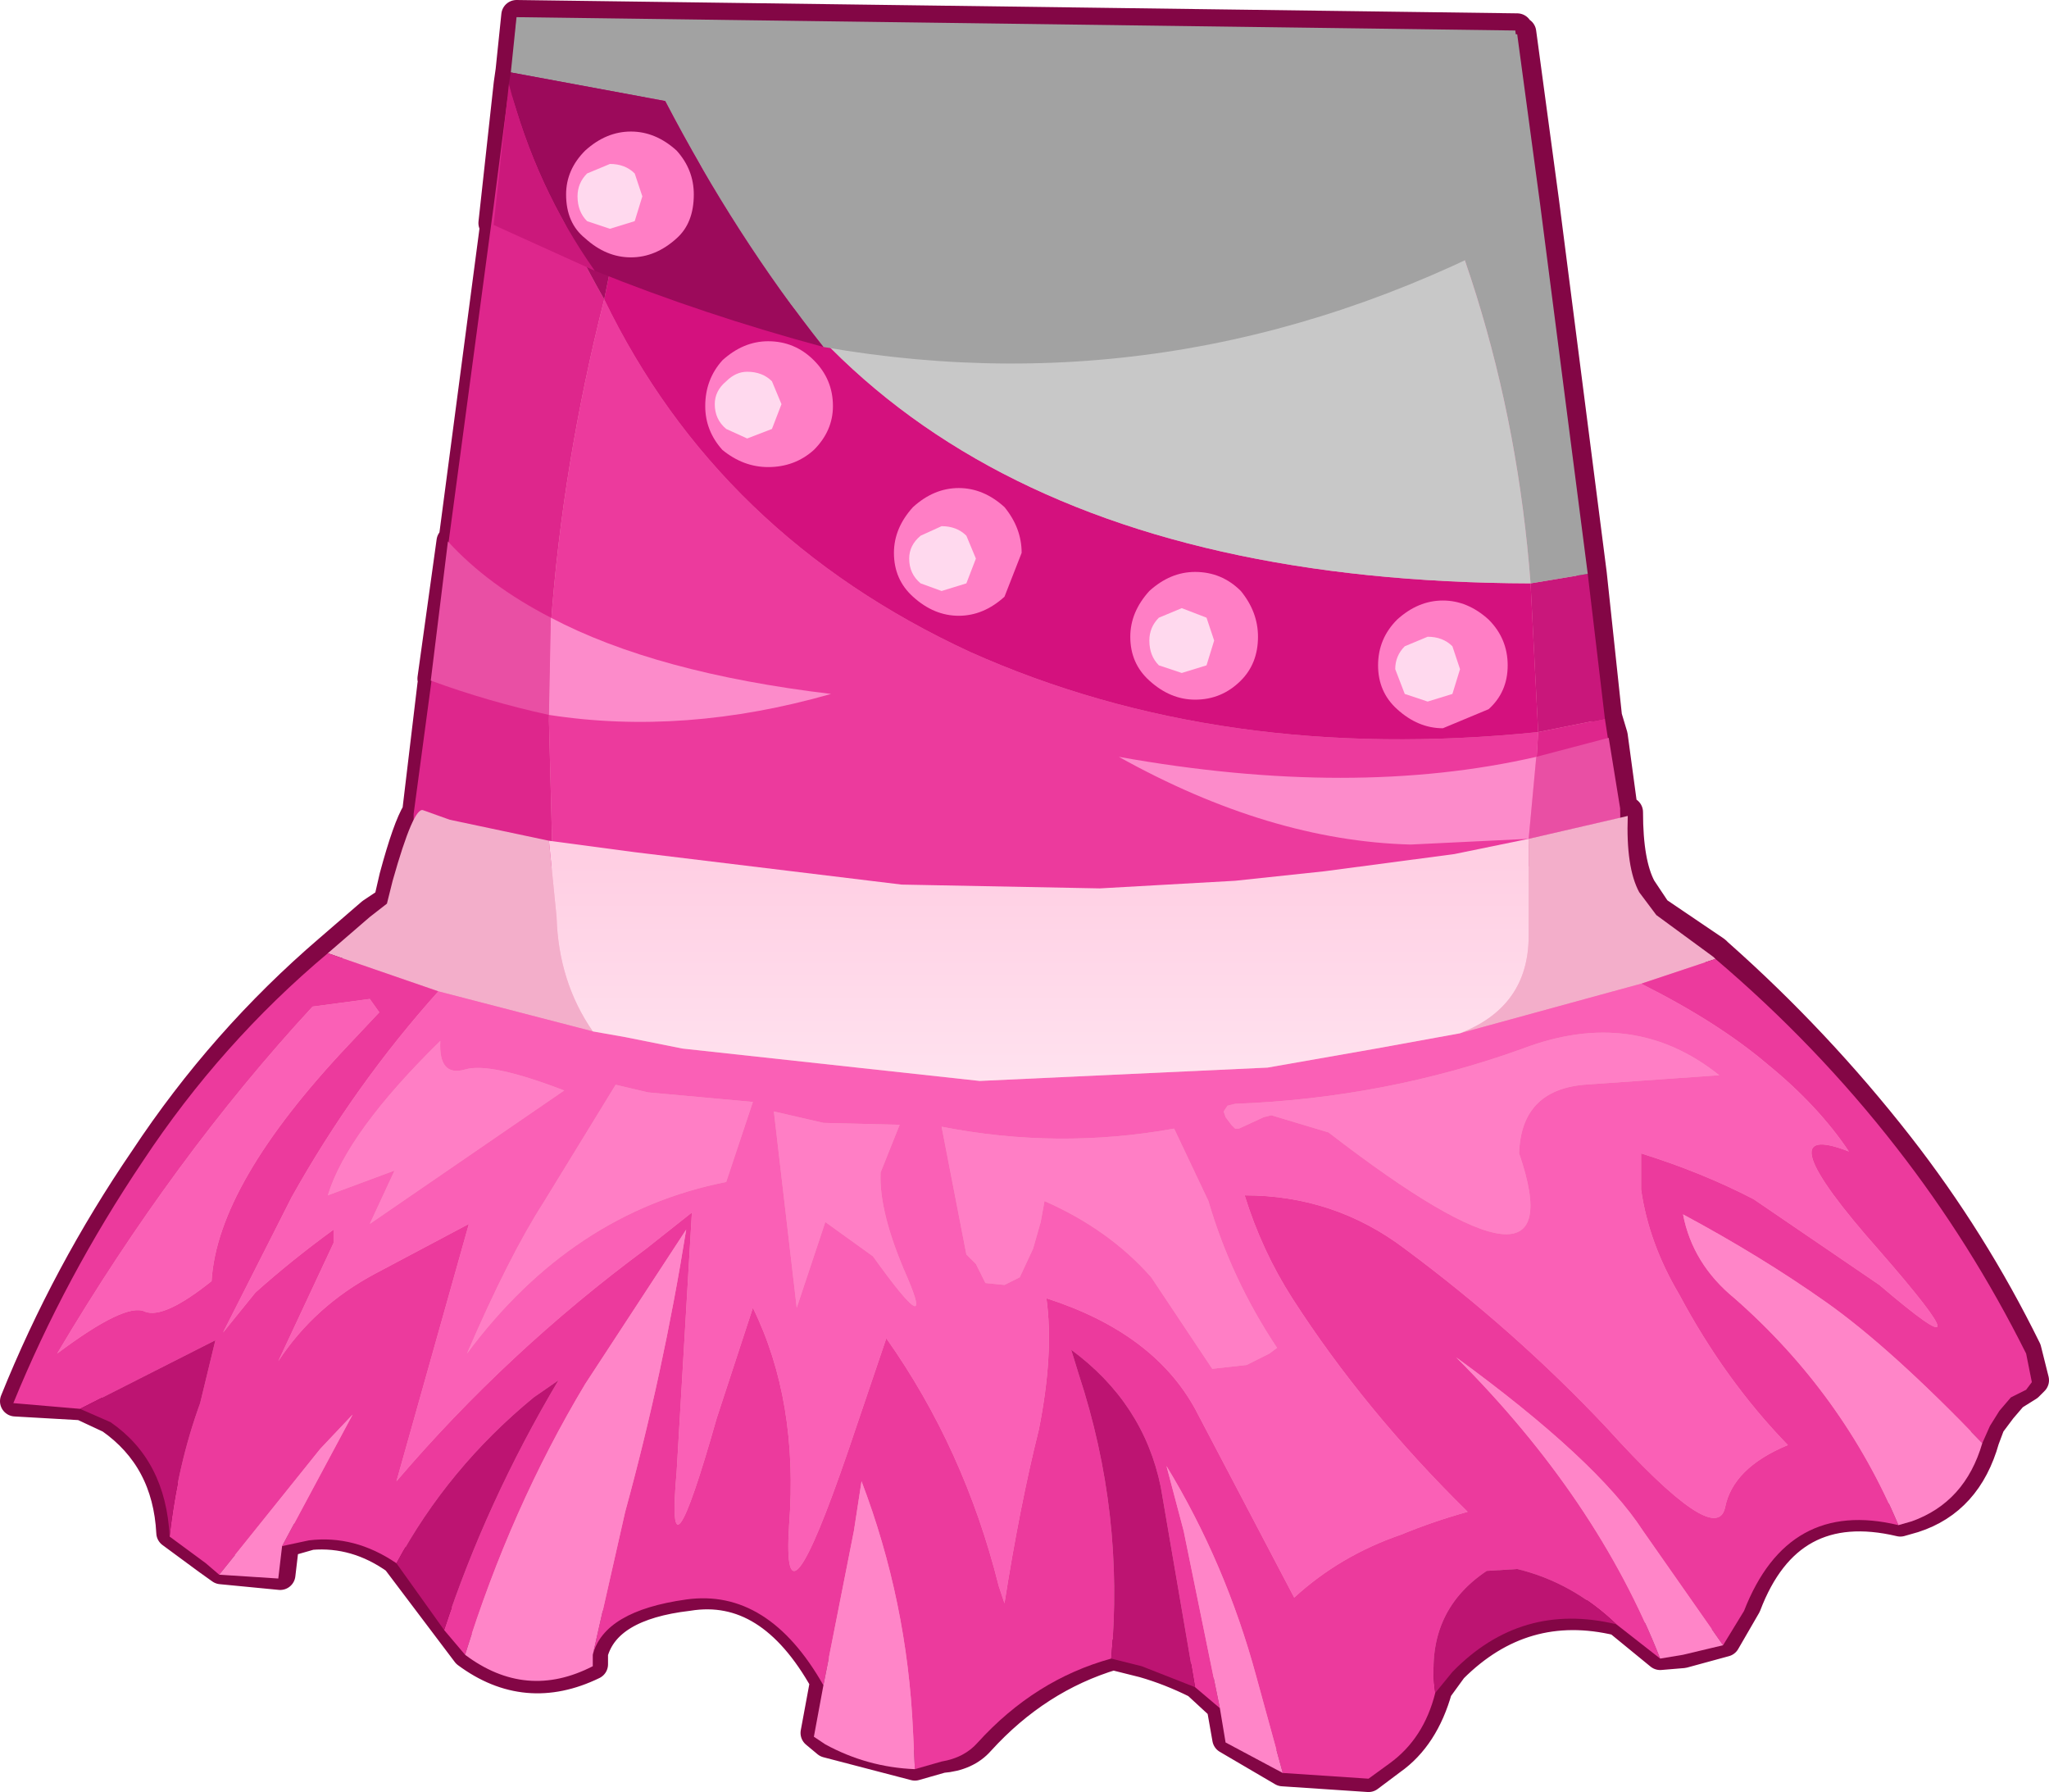 <?xml version="1.0" encoding="UTF-8" standalone="no"?>
<svg xmlns:xlink="http://www.w3.org/1999/xlink" height="47.0px" width="53.75px" xmlns="http://www.w3.org/2000/svg">
  <g transform="matrix(1.0, 0.0, 0.0, 1.0, 0.35, 0.4)">
    <path d="M15.65 36.3 L15.65 36.2 15.75 36.4 15.65 36.3" fill="url(#gradient0)" fill-rule="evenodd" stroke="none"/>
    <path d="M15.65 36.3 L15.75 36.4" fill="none" stroke="#660000" stroke-linecap="round" stroke-linejoin="round" stroke-width="0.05"/>
    <path d="M41.4 14.65 L41.8 18.4 41.95 18.9 42.2 20.75 42.25 20.95 42.35 20.9 Q42.35 22.25 42.7 22.9 L43.1 23.5 44.65 24.55 44.7 24.6 Q47.3 26.9 49.45 29.65 51.4 32.15 52.8 35.0 L53.0 35.8 52.85 35.95 52.45 36.2 52.15 36.55 51.85 36.95 51.7 37.35 Q51.25 38.95 49.85 39.4 L49.5 39.5 Q46.55 38.8 45.45 41.7 L44.9 42.65 43.8 42.95 43.2 43.0 42.1 42.1 Q39.6 41.5 37.75 43.35 L37.35 43.9 Q37.0 45.15 36.15 45.75 L35.55 46.2 33.3 46.05 31.85 45.2 31.7 44.35 31.05 43.75 Q30.35 43.4 29.65 43.2 L28.85 43.0 Q26.85 43.6 25.35 45.25 25.0 45.65 24.35 45.7 L23.65 45.9 21.35 45.3 21.05 45.05 21.3 43.7 Q19.85 41.1 17.7 41.45 15.55 41.7 15.2 42.95 L15.2 43.25 Q13.45 44.1 11.9 42.95 L10.05 40.5 Q9.0 39.75 7.8 39.85 L7.1 40.05 7.0 40.9 5.45 40.75 5.1 40.5 4.15 39.8 Q4.05 37.85 2.55 36.8 L1.8 36.45 0.05 36.35 Q1.4 33.0 3.45 30.0 5.5 26.9 8.3 24.5 L9.4 23.55 9.85 23.25 10.0 22.6 Q10.35 21.3 10.6 20.9 L11.0 17.55 11.05 17.4 11.0 17.4 11.5 13.8 11.55 13.8 12.65 5.45 12.6 5.45 13.0 1.8 13.05 1.45 13.2 0.0 39.45 0.35 39.45 0.45 39.55 0.45 40.15 4.9 41.4 14.65" fill="#ee90b6" fill-rule="evenodd" stroke="none"/>
    <path d="M41.4 14.65 L40.15 4.9 39.55 0.45 39.45 0.45 39.45 0.35 13.2 0.0 13.05 1.45 13.0 1.8 12.6 5.45 12.65 5.45 11.55 13.8 11.5 13.8 11.0 17.4 11.05 17.4 11.0 17.55 10.6 20.9 Q10.35 21.3 10.0 22.6 L9.85 23.25 9.4 23.55 8.3 24.5 Q5.5 26.9 3.45 30.0 1.4 33.0 0.05 36.35 L1.8 36.45 2.55 36.8 Q4.05 37.85 4.15 39.8 L5.1 40.5 5.45 40.75 7.0 40.9 7.1 40.05 7.8 39.85 Q9.0 39.75 10.05 40.5 L11.9 42.95 Q13.45 44.1 15.2 43.25 L15.2 42.95 Q15.55 41.7 17.7 41.45 19.85 41.1 21.3 43.7 L21.05 45.05 21.35 45.3 23.65 45.9 24.35 45.7 Q25.0 45.65 25.35 45.25 26.85 43.6 28.85 43.0 L29.65 43.2 Q30.35 43.4 31.05 43.75 L31.7 44.35 31.85 45.2 33.3 46.05 35.55 46.2 36.15 45.75 Q37.0 45.15 37.35 43.9 L37.75 43.35 Q39.6 41.5 42.1 42.1 L43.2 43.0 43.8 42.95 44.9 42.65 45.45 41.7 Q46.55 38.8 49.5 39.5 L49.85 39.4 Q51.25 38.95 51.7 37.35 L51.85 36.95 52.15 36.55 52.45 36.2 52.85 35.95 53.0 35.8 52.8 35.0 Q51.4 32.15 49.45 29.65 47.3 26.9 44.7 24.6 L44.65 24.55 43.1 23.5 42.7 22.9 Q42.35 22.25 42.35 20.9 L42.25 20.95 42.2 20.75 41.95 18.9 41.8 18.4 41.4 14.65 Z" fill="none" stroke="#830645" stroke-linecap="round" stroke-linejoin="round" stroke-width="0.8"/>
    <path d="M41.75 18.45 L40.0 18.8 39.8 14.9 41.3 14.65 41.75 18.45" fill="#c9177b" fill-rule="evenodd" stroke="none"/>
    <path d="M41.75 18.45 L41.85 19.1 42.15 20.95 42.15 21.2 42.3 21.95 42.15 21.75 39.65 22.35 39.75 21.75 39.95 19.65 40.0 18.8 41.75 18.45 M14.15 22.35 L10.5 21.65 10.5 20.95 10.95 17.6 11.4 13.95 12.6 5.0 13.0 1.9 Q14.05 4.9 15.5 7.45 14.4 11.8 14.1 16.0 L14.05 18.5 14.15 22.35" fill="#de268c" fill-rule="evenodd" stroke="none"/>
    <path d="M40.0 18.8 L39.95 19.65 39.75 21.75 39.65 22.35 Q27.0 24.75 14.15 22.35 L14.05 18.5 14.1 16.0 Q14.4 11.8 15.5 7.45 18.5 13.65 25.1 16.7 31.7 19.65 40.0 18.8" fill="#ec3a9d" fill-rule="evenodd" stroke="none"/>
    <path d="M39.8 14.9 L40.0 18.8 Q31.7 19.65 25.1 16.7 18.5 13.65 15.5 7.45 L16.65 1.8 17.15 1.9 Q22.0 14.85 39.8 14.9" fill="#d4117e" fill-rule="evenodd" stroke="none"/>
    <path d="M35.3 0.45 L39.45 0.5 40.05 4.95 41.3 14.65 39.8 14.9 Q39.2 7.0 35.3 0.45" fill="#a2a2a2" fill-rule="evenodd" stroke="none"/>
    <path d="M13.1 1.25 L13.2 0.15 16.8 0.25 35.3 0.45 Q39.2 7.0 39.8 14.9 22.0 14.85 17.15 1.9 L16.65 1.8 13.1 1.25" fill="#c8c8c8" fill-rule="evenodd" stroke="none"/>
    <path d="M13.0 1.9 L13.05 1.6 13.1 1.25 16.65 1.8 15.5 7.45 Q14.05 4.9 13.0 1.9" fill="#a60d62" fill-rule="evenodd" stroke="none"/>
    <path d="M13.0 1.9 L13.05 1.6" fill="none" stroke="#830645" stroke-linecap="round" stroke-linejoin="round" stroke-width="0.5"/>
    <path d="M13.05 1.5 L13.2 0.05 39.4 0.4 40.0 5.45 Q31.0 10.4 21.25 8.7 18.95 5.8 17.1 2.25 L13.05 1.5" fill="#a2a2a2" fill-rule="evenodd" stroke="none"/>
    <path d="M13.05 1.5 L17.1 2.25 Q18.95 5.8 21.25 8.7 18.1 7.85 15.25 6.7 13.7 4.5 13.0 1.8 L13.05 1.5" fill="#9c0a5b" fill-rule="evenodd" stroke="none"/>
    <path d="M15.25 6.7 L12.6 5.5 13.0 1.8 Q13.7 4.5 15.25 6.7" fill="#cb187b" fill-rule="evenodd" stroke="none"/>
    <path d="M21.0 9.05 Q21.5 9.55 21.5 10.25 21.5 10.9 21.0 11.4 20.5 11.85 19.8 11.85 19.15 11.85 18.6 11.4 18.15 10.9 18.15 10.25 18.15 9.55 18.6 9.05 19.15 8.55 19.8 8.55 20.5 8.55 21.0 9.05" fill="#ff7ec5" fill-rule="evenodd" stroke="none"/>
    <path d="M23.1 14.1 Q23.1 13.45 23.6 12.9 24.15 12.4 24.8 12.4 25.45 12.4 26.0 12.9 26.45 13.45 26.45 14.1 L26.0 15.25 Q25.45 15.75 24.8 15.75 24.15 15.75 23.6 15.25 23.1 14.8 23.1 14.1" fill="#ff7ec5" fill-rule="evenodd" stroke="none"/>
    <path d="M29.8 15.1 Q30.35 14.6 31.0 14.6 31.7 14.6 32.2 15.1 32.65 15.65 32.65 16.3 32.65 17.0 32.2 17.45 31.7 17.95 31.0 17.95 30.35 17.95 29.8 17.45 29.3 17.0 29.3 16.3 29.3 15.65 29.8 15.1" fill="#ff7ec5" fill-rule="evenodd" stroke="none"/>
    <path d="M36.3 18.2 Q35.8 17.75 35.8 17.05 35.8 16.35 36.3 15.85 36.85 15.35 37.5 15.35 38.15 15.35 38.7 15.85 39.2 16.35 39.2 17.05 39.2 17.75 38.7 18.2 L37.5 18.7 Q36.85 18.7 36.3 18.2" fill="#ff7ec5" fill-rule="evenodd" stroke="none"/>
    <path d="M19.25 11.1 L18.7 10.85 Q18.4 10.6 18.4 10.2 18.4 9.85 18.7 9.6 18.95 9.35 19.25 9.35 19.65 9.35 19.9 9.6 L20.15 10.2 19.9 10.85 19.25 11.1" fill="#ffd9ee" fill-rule="evenodd" stroke="none"/>
    <path d="M23.8 14.9 Q23.5 14.65 23.5 14.25 23.5 13.9 23.8 13.65 L24.35 13.4 Q24.75 13.4 25.0 13.65 L25.25 14.25 25.0 14.9 24.35 15.1 23.8 14.9" fill="#ffd9ee" fill-rule="evenodd" stroke="none"/>
    <path d="M30.05 15.8 L30.65 15.55 31.3 15.8 31.5 16.4 31.3 17.05 30.65 17.25 30.05 17.05 Q29.8 16.8 29.8 16.4 29.8 16.05 30.05 15.8" fill="#ffd9ee" fill-rule="evenodd" stroke="none"/>
    <path d="M37.75 17.8 L37.1 18.0 36.5 17.8 36.25 17.15 Q36.25 16.8 36.5 16.55 L37.1 16.3 Q37.5 16.3 37.75 16.55 L37.95 17.15 37.75 17.8" fill="#ffd9ee" fill-rule="evenodd" stroke="none"/>
    <path d="M15.0 5.85 Q14.5 5.45 14.5 4.7 14.5 4.05 15.0 3.55 15.55 3.05 16.2 3.05 16.85 3.05 17.4 3.55 17.85 4.05 17.85 4.7 17.85 5.45 17.4 5.85 16.85 6.35 16.2 6.35 15.55 6.35 15.0 5.85" fill="#ff7ec5" fill-rule="evenodd" stroke="none"/>
    <path d="M15.05 5.4 Q14.8 5.15 14.8 4.75 14.8 4.4 15.05 4.15 L15.65 3.9 Q16.05 3.9 16.3 4.15 L16.5 4.75 16.3 5.4 15.65 5.6 15.05 5.4" fill="#ffd9ee" fill-rule="evenodd" stroke="none"/>
    <path d="M39.95 19.45 L41.85 18.95 42.15 20.8 42.15 21.05 39.75 21.6 39.95 19.45 M14.1 15.8 L14.05 18.35 Q12.45 18.0 10.95 17.45 L11.4 13.8 Q12.45 14.95 14.1 15.8" fill="#e94fa4" fill-rule="evenodd" stroke="none"/>
    <path d="M39.95 19.45 L39.75 21.6 36.65 21.75 Q32.95 21.65 29.0 19.45 35.15 20.55 39.95 19.45 M14.05 18.35 L14.1 15.8 Q16.85 17.25 21.45 17.8 17.6 18.9 14.05 18.35" fill="#fc8bca" fill-rule="evenodd" stroke="none"/>
    <path d="M39.75 21.6 L42.35 21.0 Q42.3 22.35 42.65 23.0 L43.1 23.6 44.6 24.7 44.65 24.75 42.7 25.4 41.6 25.7 37.95 26.7 Q39.75 26.0 39.75 24.15 L39.75 21.6 M8.25 24.6 L9.35 23.65 9.8 23.3 9.95 22.7 Q10.5 20.75 10.75 20.85 L11.45 21.1 14.05 21.65 14.25 23.65 Q14.3 25.35 15.2 26.65 L11.15 25.6 8.25 24.6" fill="#f3aeca" fill-rule="evenodd" stroke="none"/>
    <path d="M44.65 24.75 Q47.3 27.0 49.4 29.7 51.35 32.2 52.8 35.1 L52.95 35.85 52.8 36.05 52.4 36.25 52.1 36.6 51.85 37.0 51.65 37.45 Q49.25 34.95 47.55 33.75 45.85 32.55 43.8 31.45 44.05 32.75 45.15 33.65 48.0 36.15 49.45 39.6 46.55 38.9 45.4 41.85 L44.85 42.75 42.75 39.75 Q41.55 37.9 37.85 35.2 41.55 38.9 43.2 43.1 L42.05 42.2 Q40.9 41.1 39.45 40.75 L38.65 40.8 Q37.0 41.9 37.3 44.0 37.0 45.2 36.1 45.85 L35.55 46.25 33.3 46.1 32.6 43.55 Q31.8 40.6 30.25 38.05 L30.7 39.75 31.65 44.4 31.0 43.85 30.1 38.6 Q29.65 36.4 27.75 35.0 L27.95 35.65 Q29.15 39.3 28.8 43.1 26.8 43.65 25.3 45.3 24.95 45.7 24.35 45.8 L23.65 46.0 23.6 45.0 Q23.45 41.6 22.25 38.45 L22.05 39.75 21.25 43.8 Q19.8 41.25 17.65 41.55 15.5 41.85 15.2 43.0 L16.05 39.25 Q17.05 35.6 17.65 31.85 L15.0 35.9 Q13.05 39.15 11.85 43.0 L11.3 42.35 Q12.4 39.0 14.3 35.8 L13.65 36.25 Q11.4 38.1 10.05 40.6 8.95 39.85 7.75 40.0 L7.05 40.15 8.9 36.7 8.05 37.6 5.4 40.9 5.05 40.6 4.1 39.9 Q4.3 38.05 4.9 36.4 L5.3 34.75 1.75 36.55 0.0 36.4 Q1.35 33.1 3.4 30.05 5.45 26.95 8.25 24.6 L11.15 25.6 Q8.95 28.05 7.3 31.0 L5.5 34.55 6.35 33.5 Q7.3 32.65 8.4 31.85 L8.4 32.2 6.95 35.3 Q7.9 33.85 9.5 33.0 L11.95 31.7 10.05 38.45 Q12.95 35.05 16.6 32.35 L17.8 31.4 17.4 38.2 Q17.1 41.55 18.45 36.8 L19.4 33.9 Q20.6 36.35 20.35 39.6 20.15 42.75 21.9 37.65 L22.9 34.7 Q24.95 37.6 25.85 41.2 L26.0 41.65 Q26.4 39.1 26.9 37.1 27.3 35.1 27.1 33.65 29.9 34.55 31.0 36.55 L33.6 41.5 Q34.8 40.4 36.4 39.85 37.25 39.5 38.15 39.25 35.45 36.6 33.55 33.65 32.75 32.4 32.3 30.95 34.65 30.95 36.5 32.35 39.4 34.5 41.8 37.05 44.65 40.2 44.9 39.15 45.1 38.1 46.55 37.5 44.9 35.8 43.7 33.55 42.9 32.2 42.7 30.8 L42.7 29.85 Q44.3 30.35 45.65 31.05 L48.95 33.3 Q52.0 35.9 48.95 32.4 45.85 28.9 48.15 29.8 47.35 28.6 46.0 27.5 44.7 26.4 42.7 25.4 L44.65 24.75 M7.85 26.0 Q4.2 29.95 1.15 35.1 2.95 33.75 3.45 34.0 3.95 34.2 5.2 33.2 5.35 30.65 8.8 27.0 L9.6 26.15 9.35 25.8 7.85 26.0" fill="#ec3a9d" fill-rule="evenodd" stroke="none"/>
    <path d="M37.95 26.7 L41.6 25.7 42.7 25.4 Q44.7 26.4 46.0 27.5 47.35 28.6 48.15 29.8 45.85 28.9 48.95 32.4 52.0 35.9 48.95 33.3 L45.65 31.05 Q44.3 30.35 42.7 29.85 L42.7 30.8 Q42.9 32.2 43.7 33.55 44.9 35.8 46.55 37.5 45.1 38.1 44.9 39.15 44.65 40.2 41.8 37.05 39.4 34.5 36.5 32.35 34.65 30.95 32.3 30.95 32.75 32.4 33.55 33.65 35.45 36.6 38.15 39.25 37.25 39.5 36.4 39.85 34.8 40.4 33.6 41.5 L31.0 36.55 Q29.9 34.55 27.1 33.65 27.3 35.1 26.9 37.1 26.4 39.1 26.0 41.65 L25.85 41.2 Q24.95 37.6 22.9 34.7 L21.9 37.65 Q20.15 42.75 20.35 39.6 20.6 36.35 19.4 33.9 L18.45 36.8 Q17.1 41.55 17.4 38.2 L17.8 31.4 16.6 32.35 Q12.95 35.05 10.05 38.45 L11.95 31.7 9.5 33.0 Q7.9 33.85 6.95 35.3 L8.4 32.2 8.4 31.85 Q7.3 32.65 6.35 33.5 L5.5 34.55 7.3 31.0 Q8.95 28.05 11.15 25.6 L15.2 26.65 16.05 26.8 17.55 27.1 25.35 27.95 32.9 27.6 35.75 27.1 37.95 26.7 M41.2 28.05 L44.75 27.8 Q42.5 26.0 39.6 27.1 36.0 28.4 32.05 28.55 L31.85 28.6 31.75 28.75 31.8 28.9 31.95 29.1 32.05 29.2 32.15 29.2 32.8 28.9 33.0 28.85 34.5 29.3 Q41.05 34.35 39.5 29.85 39.55 28.2 41.2 28.05 M15.8 28.05 L13.9 31.15 Q13.0 32.55 11.9 35.1 14.65 31.4 18.7 30.6 L19.4 28.5 16.65 28.25 15.8 28.05 M11.2 26.9 Q8.75 29.3 8.25 30.95 L10.0 30.3 9.35 31.7 14.45 28.2 Q12.5 27.45 11.85 27.65 11.15 27.85 11.2 26.9 M7.85 26.0 L9.35 25.8 9.6 26.15 8.8 27.0 Q5.35 30.65 5.2 33.2 3.95 34.2 3.45 34.0 2.95 33.75 1.15 35.1 4.2 29.95 7.85 26.0 M22.75 30.35 L23.25 29.1 21.25 29.05 19.95 28.75 20.55 33.9 21.3 31.65 22.55 32.55 Q24.2 34.85 23.45 33.1 22.7 31.4 22.75 30.35 M31.45 35.5 L32.35 35.4 32.95 35.1 33.15 34.95 Q31.95 33.15 31.35 31.1 L30.45 29.2 Q27.4 29.75 24.35 29.15 L25.0 32.5 25.25 32.75 25.5 33.25 26.0 33.3 26.4 33.1 26.75 32.35 26.95 31.65 27.05 31.1 Q28.75 31.85 29.85 33.1 L31.45 35.5" fill="#fa60b6" fill-rule="evenodd" stroke="none"/>
    <path d="M41.2 28.05 Q39.55 28.2 39.5 29.85 41.05 34.35 34.5 29.3 L33.0 28.85 32.8 28.9 32.15 29.2 32.05 29.2 31.95 29.1 31.8 28.9 31.75 28.75 31.85 28.6 32.05 28.55 Q36.0 28.4 39.6 27.1 42.5 26.0 44.75 27.8 L41.2 28.05 M15.8 28.05 L16.65 28.25 19.4 28.5 18.7 30.6 Q14.65 31.4 11.9 35.1 13.0 32.55 13.9 31.15 L15.8 28.05 M11.2 26.9 Q11.15 27.85 11.85 27.65 12.5 27.45 14.45 28.2 L9.35 31.7 10.0 30.3 8.25 30.95 Q8.75 29.3 11.2 26.9 M31.45 35.5 L29.85 33.1 Q28.75 31.85 27.05 31.1 L26.95 31.65 26.75 32.35 26.4 33.1 26.0 33.3 25.5 33.25 25.25 32.75 25.0 32.5 24.35 29.15 Q27.4 29.75 30.45 29.2 L31.35 31.1 Q31.95 33.15 33.15 34.95 L32.95 35.1 32.35 35.4 31.45 35.5 M22.75 30.35 Q22.7 31.4 23.45 33.1 24.2 34.85 22.55 32.55 L21.3 31.65 20.55 33.9 19.95 28.75 21.25 29.05 23.25 29.1 22.75 30.35" fill="#ff7ec5" fill-rule="evenodd" stroke="none"/>
    <path d="M51.65 37.45 Q51.2 39.0 49.8 39.5 L49.45 39.6 Q48.0 36.15 45.15 33.65 44.05 32.75 43.8 31.45 45.85 32.55 47.55 33.75 49.25 34.95 51.65 37.45 M44.85 42.75 L43.8 43.0 43.2 43.1 Q41.55 38.9 37.85 35.2 41.55 37.9 42.75 39.75 L44.85 42.75 M33.3 46.1 L31.8 45.3 31.65 44.4 30.7 39.75 30.25 38.05 Q31.8 40.6 32.6 43.55 L33.3 46.1 M23.65 46.0 Q22.4 45.95 21.3 45.35 L21.0 45.15 21.25 43.8 22.05 39.75 22.25 38.45 Q23.45 41.6 23.6 45.0 L23.65 46.0 M15.2 43.0 L15.2 43.3 Q13.45 44.2 11.85 43.0 13.05 39.15 15.0 35.9 L17.65 31.85 Q17.05 35.6 16.05 39.25 L15.2 43.0 M7.05 40.15 L6.95 41.0 5.4 40.9 8.05 37.6 8.9 36.7 7.05 40.15" fill="#ff85c8" fill-rule="evenodd" stroke="none"/>
    <path d="M14.05 21.65 L16.3 21.95 23.3 22.8 28.5 22.9 32.05 22.7 34.4 22.45 37.8 22.0 39.75 21.6 39.75 24.15 Q39.75 26.0 37.95 26.7 L35.75 27.1 32.9 27.6 25.35 27.95 17.55 27.1 16.05 26.8 15.2 26.65 Q14.3 25.35 14.25 23.65 L14.05 21.65" fill="url(#gradient1)" fill-rule="evenodd" stroke="none"/>
    <path d="M42.05 42.2 Q39.55 41.6 37.75 43.45 L37.3 44.0 Q37.0 41.9 38.65 40.8 L39.45 40.75 Q40.9 41.1 42.05 42.2 M31.0 43.85 L29.6 43.3 28.8 43.1 Q29.15 39.3 27.95 35.65 L27.75 35.0 Q29.65 36.4 30.1 38.6 L31.0 43.85 M11.3 42.35 L10.05 40.6 Q11.4 38.1 13.65 36.25 L14.3 35.8 Q12.4 39.0 11.3 42.35 M4.1 39.9 Q4.0 37.9 2.55 36.9 L1.75 36.55 5.3 34.75 4.9 36.4 Q4.3 38.05 4.1 39.9" fill="#bd1472" fill-rule="evenodd" stroke="none"/>
  </g>
  <defs>
    <linearGradient gradientTransform="matrix(-0.001, -0.029, 0.032, -0.001, 19.7, 16.85)" gradientUnits="userSpaceOnUse" id="gradient0" spreadMethod="pad" x1="-819.2" x2="819.2">
      <stop offset="0.0" stop-color="#930f44"/>
      <stop offset="1.0" stop-color="#a3104b"/>
    </linearGradient>
    <linearGradient gradientTransform="matrix(0.0, 0.018, -0.033, 0.0, 27.25, 19.0)" gradientUnits="userSpaceOnUse" id="gradient1" spreadMethod="pad" x1="-819.2" x2="819.2">
      <stop offset="0.0" stop-color="#ff93be"/>
      <stop offset="1.0" stop-color="#fff5fb"/>
    </linearGradient>
  </defs>
</svg>
